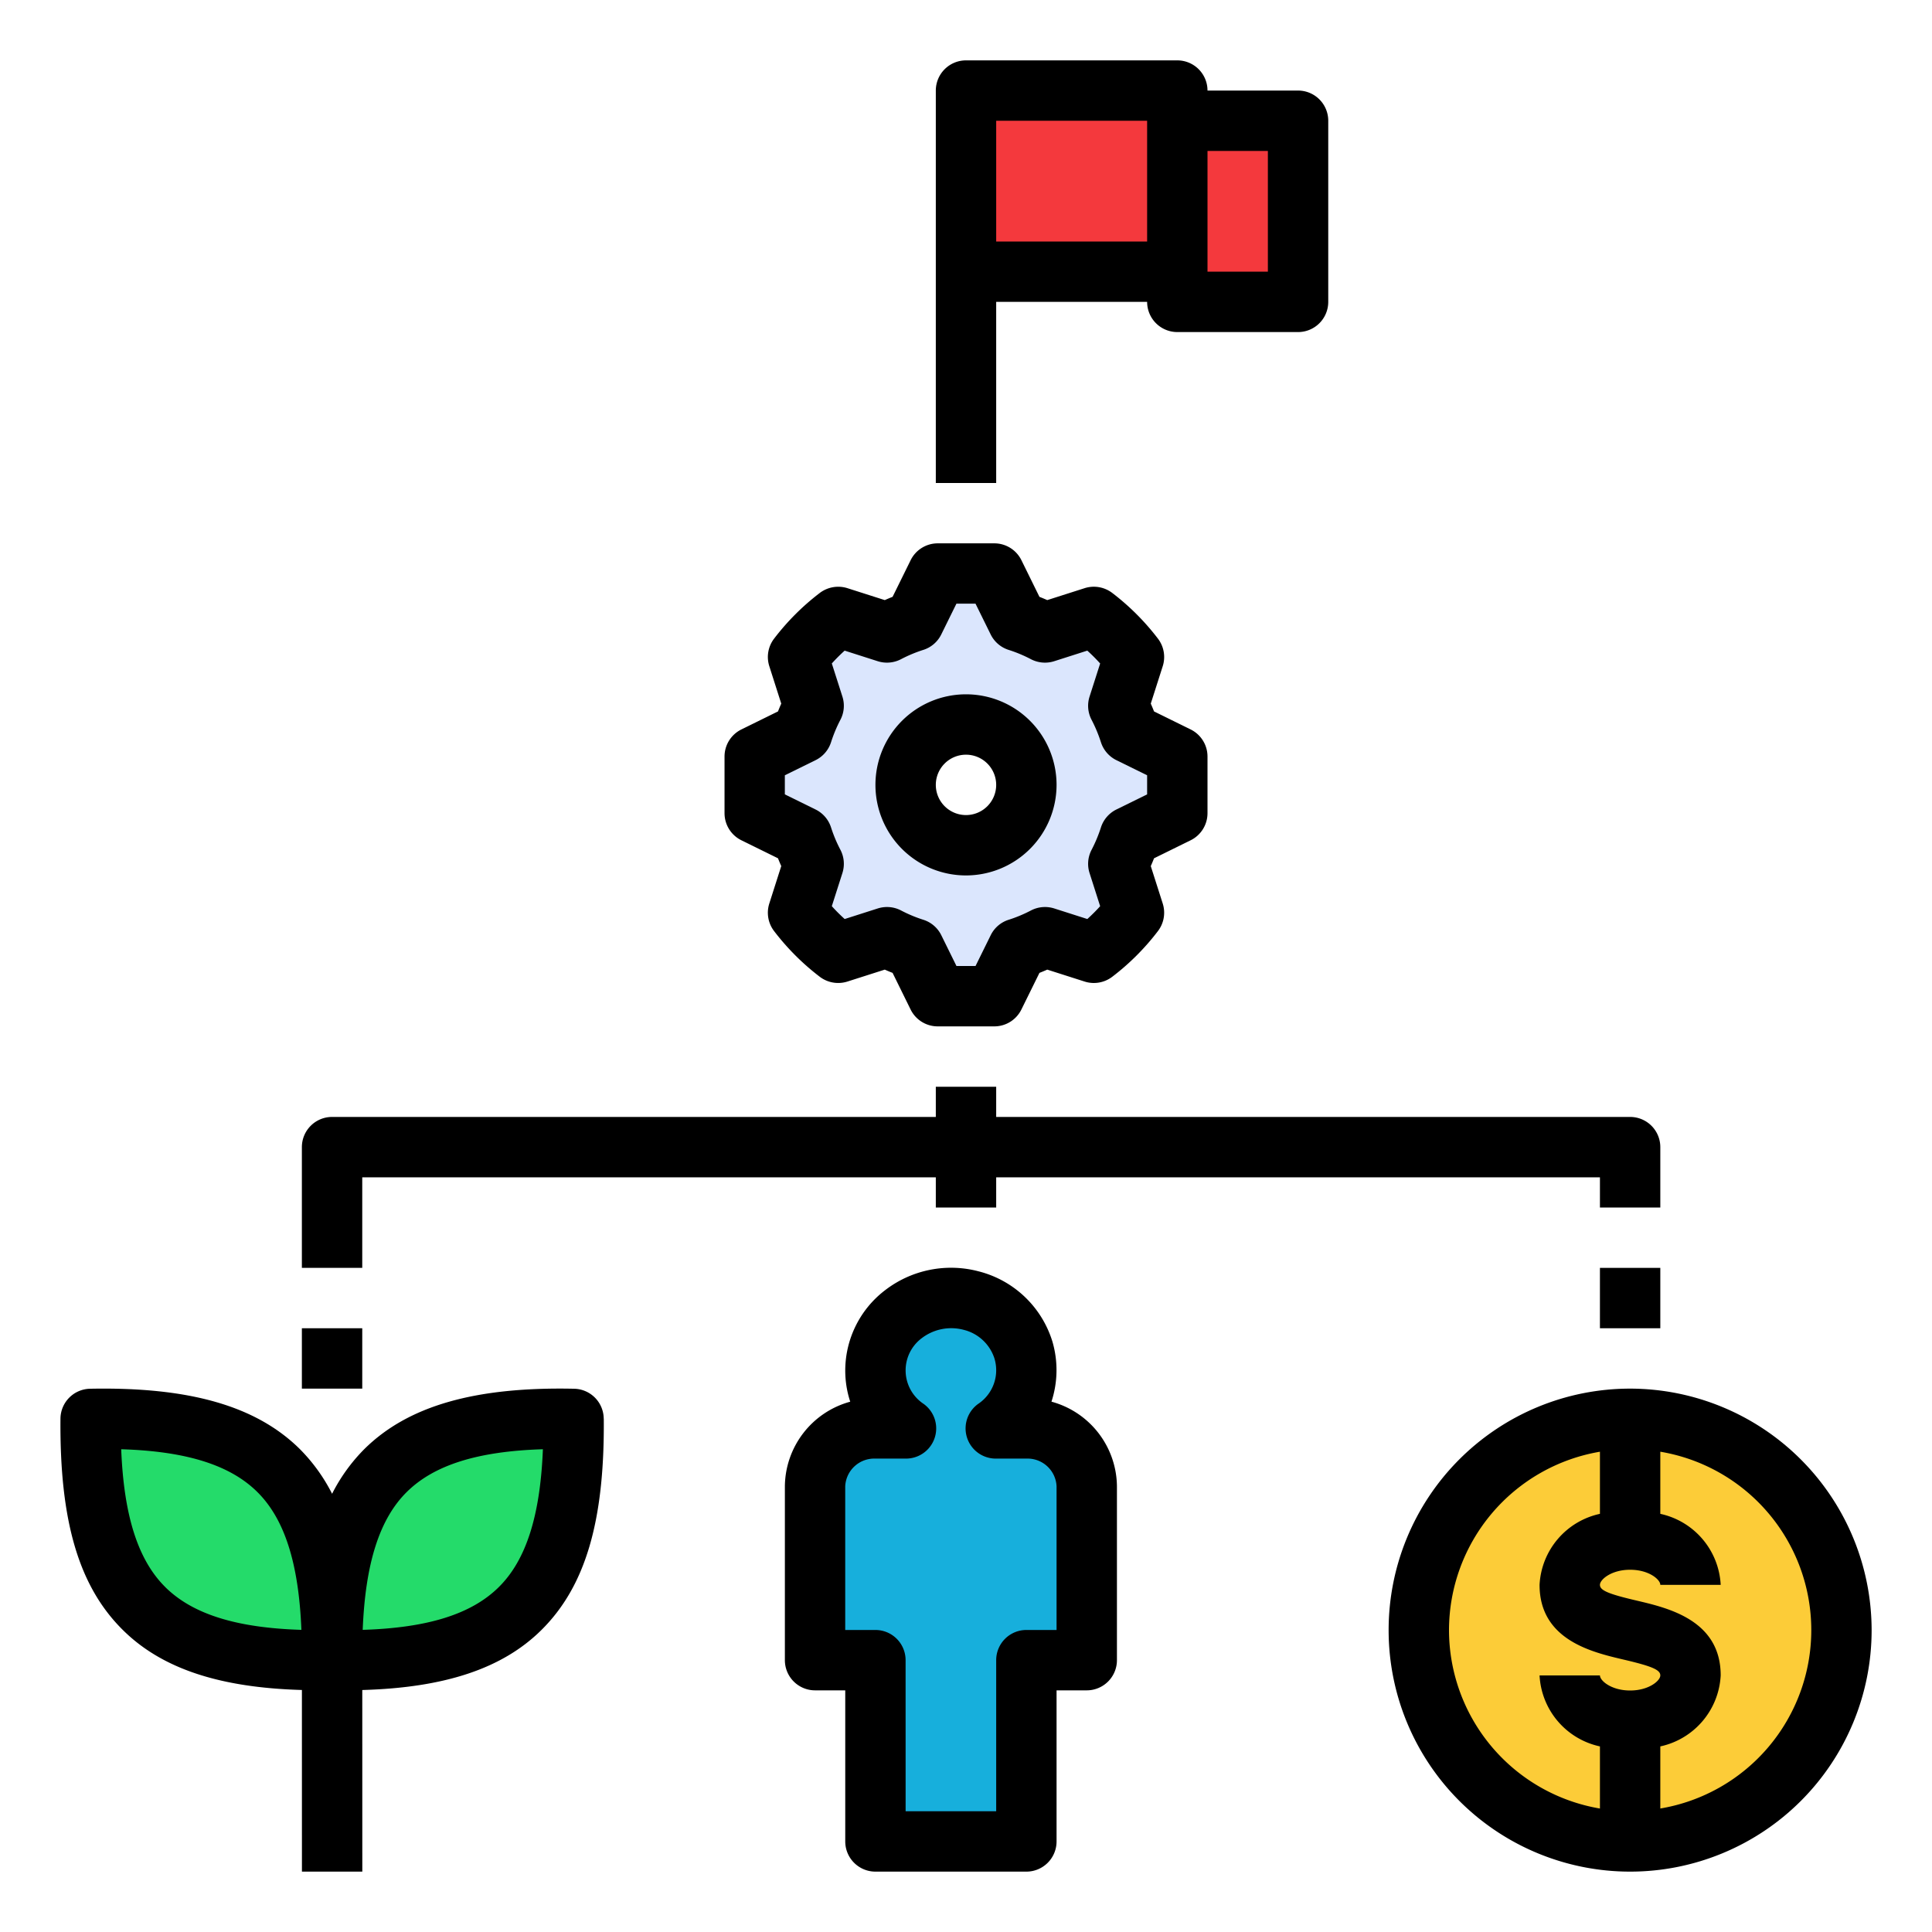 <?xml version="1.0"?>
<svg xmlns="http://www.w3.org/2000/svg" viewBox="0 0 64 64" width="512" height="512"><path d="m34 47.318h-1.014a2.342 2.342 0 0 0 .914-2.602 2.422 2.422 0 0 0 -1.728-1.632 2.485 2.485 0 0 0 -3.173 2.315 2.359 2.359 0 0 0 1.014 1.919h-1.014a1.961 1.961 0 0 0 -2 1.919v5.758h2v6.004h5v-6.004h2v-5.758a1.961 1.961 0 0 0 -2-1.919z" fill="#17afdc"/><path d="m18.999 47.004c.049 5.767-1.9 8.112-7.998 7.991-.049-5.767 1.9-8.112 7.998-7.991z" fill="#24db6a"/><path d="m3.001 47.004c-.049 5.767 1.9 8.112 7.998 7.991.049-5.767-1.9-8.112-7.998-7.991z" fill="#24db6a"/><path d="m38.93 26.938a6.311 6.311 0 0 0 0-1.876l-1.507-.777a5.65 5.65 0 0 0 -.377-.902l.517-1.619a7.03 7.03 0 0 0 -1.328-1.328l-1.619.517a5.647 5.647 0 0 0 -.902-.377l-.777-1.507a6.311 6.311 0 0 0 -1.876 0l-.777 1.507a5.646 5.646 0 0 0 -.902.377l-1.619-.517a7.029 7.029 0 0 0 -1.328 1.328l.517 1.619a5.644 5.644 0 0 0 -.377.902l-1.507.777a6.311 6.311 0 0 0 0 1.876l1.507.777a5.64 5.64 0 0 0 .377.902l-.517 1.619a7.028 7.028 0 0 0 1.328 1.328l1.619-.517a5.648 5.648 0 0 0 .902.377l.777 1.507a6.311 6.311 0 0 0 1.876 0l.777-1.507a5.649 5.649 0 0 0 .902-.377l1.619.517a7.026 7.026 0 0 0 1.328-1.328l-.517-1.619a5.649 5.649 0 0 0 .377-.902zm-6.93 1.062a2 2 0 1 1 2-2 2 2 0 0 1 -2 2z" fill="#dbe6fd"/><path d="m32 3h7v6h-7z" fill="#f4393d"/><path d="m39 4h4v6h-4z" fill="#f4393d"/><path d="m34 62h-5a1.0 1 0 0 1 -1-1v-5.005h-1a1.0 1 0 0 1 -1-1v-5.758a2.936 2.936 0 0 1 2.165-2.804 3.299 3.299 0 0 1 -.165-1.034 3.349 3.349 0 0 1 1.308-2.65 3.579 3.579 0 0 1 3.107-.635 3.443 3.443 0 0 1 2.446 2.322 3.359 3.359 0 0 1 -.03 1.996 2.936 2.936 0 0 1 2.169 2.805v5.758a1.0 1 0 0 1 -1 1h-1v5.005a1.0 1 0 0 1 -1 1zm-4-2h3v-5.005a1.0 1 0 0 1 1-1h1v-4.758a.963.963 0 0 0 -1-.919h-1.014a1 1 0 0 1 -.582-1.813 1.339 1.339 0 0 0 .536-1.511 1.429 1.429 0 0 0 -1.01-.94 1.608 1.608 0 0 0 -1.391.271 1.332 1.332 0 0 0 .056 2.18 1 1 0 0 1 -.582 1.813h-1.014a.963.963 0 0 0 -1 .919v4.758h1a1.0 1 0 0 1 1 1z"/><path d="m19.999 46.995a1 1 0 0 0 -.98-.991c-3.287-.07-5.505.569-6.948 1.997a5.834 5.834 0 0 0 -1.07 1.482 5.834 5.834 0 0 0 -1.07-1.482c-1.443-1.427-3.655-2.062-6.948-1.997a1 1 0 0 0 -.98.991c-.029 3.399.609 5.56 2.07 7.004 1.287 1.273 3.194 1.907 5.928 1.984l.001 6.017h2l-.001-6.016c2.735-.077 4.643-.711 5.93-1.984 1.46-1.444 2.099-3.604 2.07-7.004zm-14.522 5.581c-.902-.892-1.374-2.356-1.462-4.568 2.161.066 3.607.523 4.508 1.415s1.373 2.356 1.461 4.568c-2.161-.066-3.606-.523-4.508-1.415zm6.538 1.415c.088-2.212.56-3.677 1.461-4.568.902-.892 2.347-1.349 4.508-1.415-.088 2.212-.56 3.677-1.462 4.568-.901.892-2.347 1.349-4.508 1.415z"/><path d="m32 29a3 3 0 1 1 3-3 3.003 3.003 0 0 1 -3 3zm0-4a1 1 0 1 0 1 1 1.001 1.001 0 0 0 -1-1z"/><path d="m32.938 34h-1.876a1.0 1 0 0 1 -.897-.559l-.597-1.213q-.13-.051-.259-.108l-1.24.396a1.008 1.008 0 0 1 -.91-.157 8.037 8.037 0 0 1 -1.518-1.518 1.002 1.002 0 0 1 -.157-.911l.396-1.24q-.057-.127-.108-.258l-1.213-.597a1.001 1.001 0 0 1 -.558-.897v-1.877a1.001 1.001 0 0 1 .558-.897l1.213-.597c.034-.087.07-.173.108-.259l-.396-1.24a1.001 1.001 0 0 1 .158-.911 8.038 8.038 0 0 1 1.517-1.517 1.013 1.013 0 0 1 .91-.157l1.24.396c.086-.038.172-.074.259-.108l.598-1.213a1.0 1 0 0 1 .897-.559h1.876a1.0 1 0 0 1 .897.559l.597 1.213q.13.051.259.108l1.24-.396a1.008 1.008 0 0 1 .91.157 8.037 8.037 0 0 1 1.518 1.518 1.002 1.002 0 0 1 .157.911l-.396 1.239c.038.086.074.172.108.259l1.213.597a1.001 1.001 0 0 1 .558.897v1.877a1.001 1.001 0 0 1 -.558.897l-1.213.597c-.034.087-.07.173-.108.259l.396 1.24a1.001 1.001 0 0 1 -.158.911 7.998 7.998 0 0 1 -1.517 1.517 1.005 1.005 0 0 1 -.91.157l-1.24-.396c-.086.038-.172.074-.259.108l-.598 1.213a1.0 1 0 0 1 -.897.559zm-1.254-2h.632l.502-1.019a.997.997 0 0 1 .597-.513 4.581 4.581 0 0 0 .741-.31 1.006 1.006 0 0 1 .765-.065l1.098.351a5.916 5.916 0 0 0 .425-.425l-.351-1.098a.998.998 0 0 1 .065-.765 4.725 4.725 0 0 0 .311-.744 1.004 1.004 0 0 1 .512-.596l1.019-.501v-.633l-1.019-.501a1.004 1.004 0 0 1 -.512-.596 4.725 4.725 0 0 0 -.311-.744.998.998 0 0 1 -.065-.765l.351-1.097a5.74 5.74 0 0 0 -.426-.426l-1.098.351a1.006 1.006 0 0 1 -.765-.065 4.581 4.581 0 0 0 -.741-.31 1.001 1.001 0 0 1 -.597-.513l-.502-1.019h-.632l-.502 1.019a.997.997 0 0 1 -.597.513 4.581 4.581 0 0 0 -.741.31 1.006 1.006 0 0 1 -.765.065l-1.098-.351a5.916 5.916 0 0 0 -.425.425l.351 1.098a.998.998 0 0 1 -.065.765 4.725 4.725 0 0 0 -.311.744 1.004 1.004 0 0 1 -.512.596l-1.019.501v.633l1.019.501a1.004 1.004 0 0 1 .512.596 4.626 4.626 0 0 0 .311.741 1.002 1.002 0 0 1 .065.767l-.351 1.098a5.74 5.74 0 0 0 .426.426l1.098-.351a1.006 1.006 0 0 1 .765.065 4.581 4.581 0 0 0 .741.31 1.001 1.001 0 0 1 .597.513z"/><path d="m54 37h-21v-1h-2v1h-20a1.0 1 0 0 0 -1 1v4h2v-3h19v1h2v-1h20v1h2v-2a1.0 1 0 0 0 -1-1z"/><path d="m43 3h-3a1.0 1 0 0 0 -1-1h-7a1.0 1 0 0 0 -1 1v13h2v-6h5a1.0 1 0 0 0 1 1h4a1.0 1 0 0 0 1-1v-6a1.0 1 0 0 0 -1-1zm-10 5v-4h5v4zm9 1h-2v-4h2z"/><path d="m10 44h2v2h-2z"/><path d="m53 42h2v2h-2z"/><circle cx="54" cy="54" fill="#fccc38" r="7"/><path d="m54 46a8 8 0 1 0 8 8 8.009 8.009 0 0 0 -8-8zm-6 8a6.004 6.004 0 0 1 5-5.91v2.058a2.539 2.539 0 0 0 -2 2.352c0 1.824 1.735 2.23 2.771 2.473.953.223 1.229.341 1.229.527 0 .177-.38.5-1 .5s-1-.323-1-.5h-2a2.539 2.539 0 0 0 2 2.352v2.058a6.004 6.004 0 0 1 -5-5.91zm7 5.91v-2.058a2.539 2.539 0 0 0 2-2.352c0-1.827-1.736-2.232-2.773-2.476-.952-.222-1.227-.34-1.227-.524 0-.177.38-.5 1-.5s1 .323 1 .5h2a2.539 2.539 0 0 0 -2-2.352v-2.058a5.992 5.992 0 0 1 0 11.819z"/></svg>
